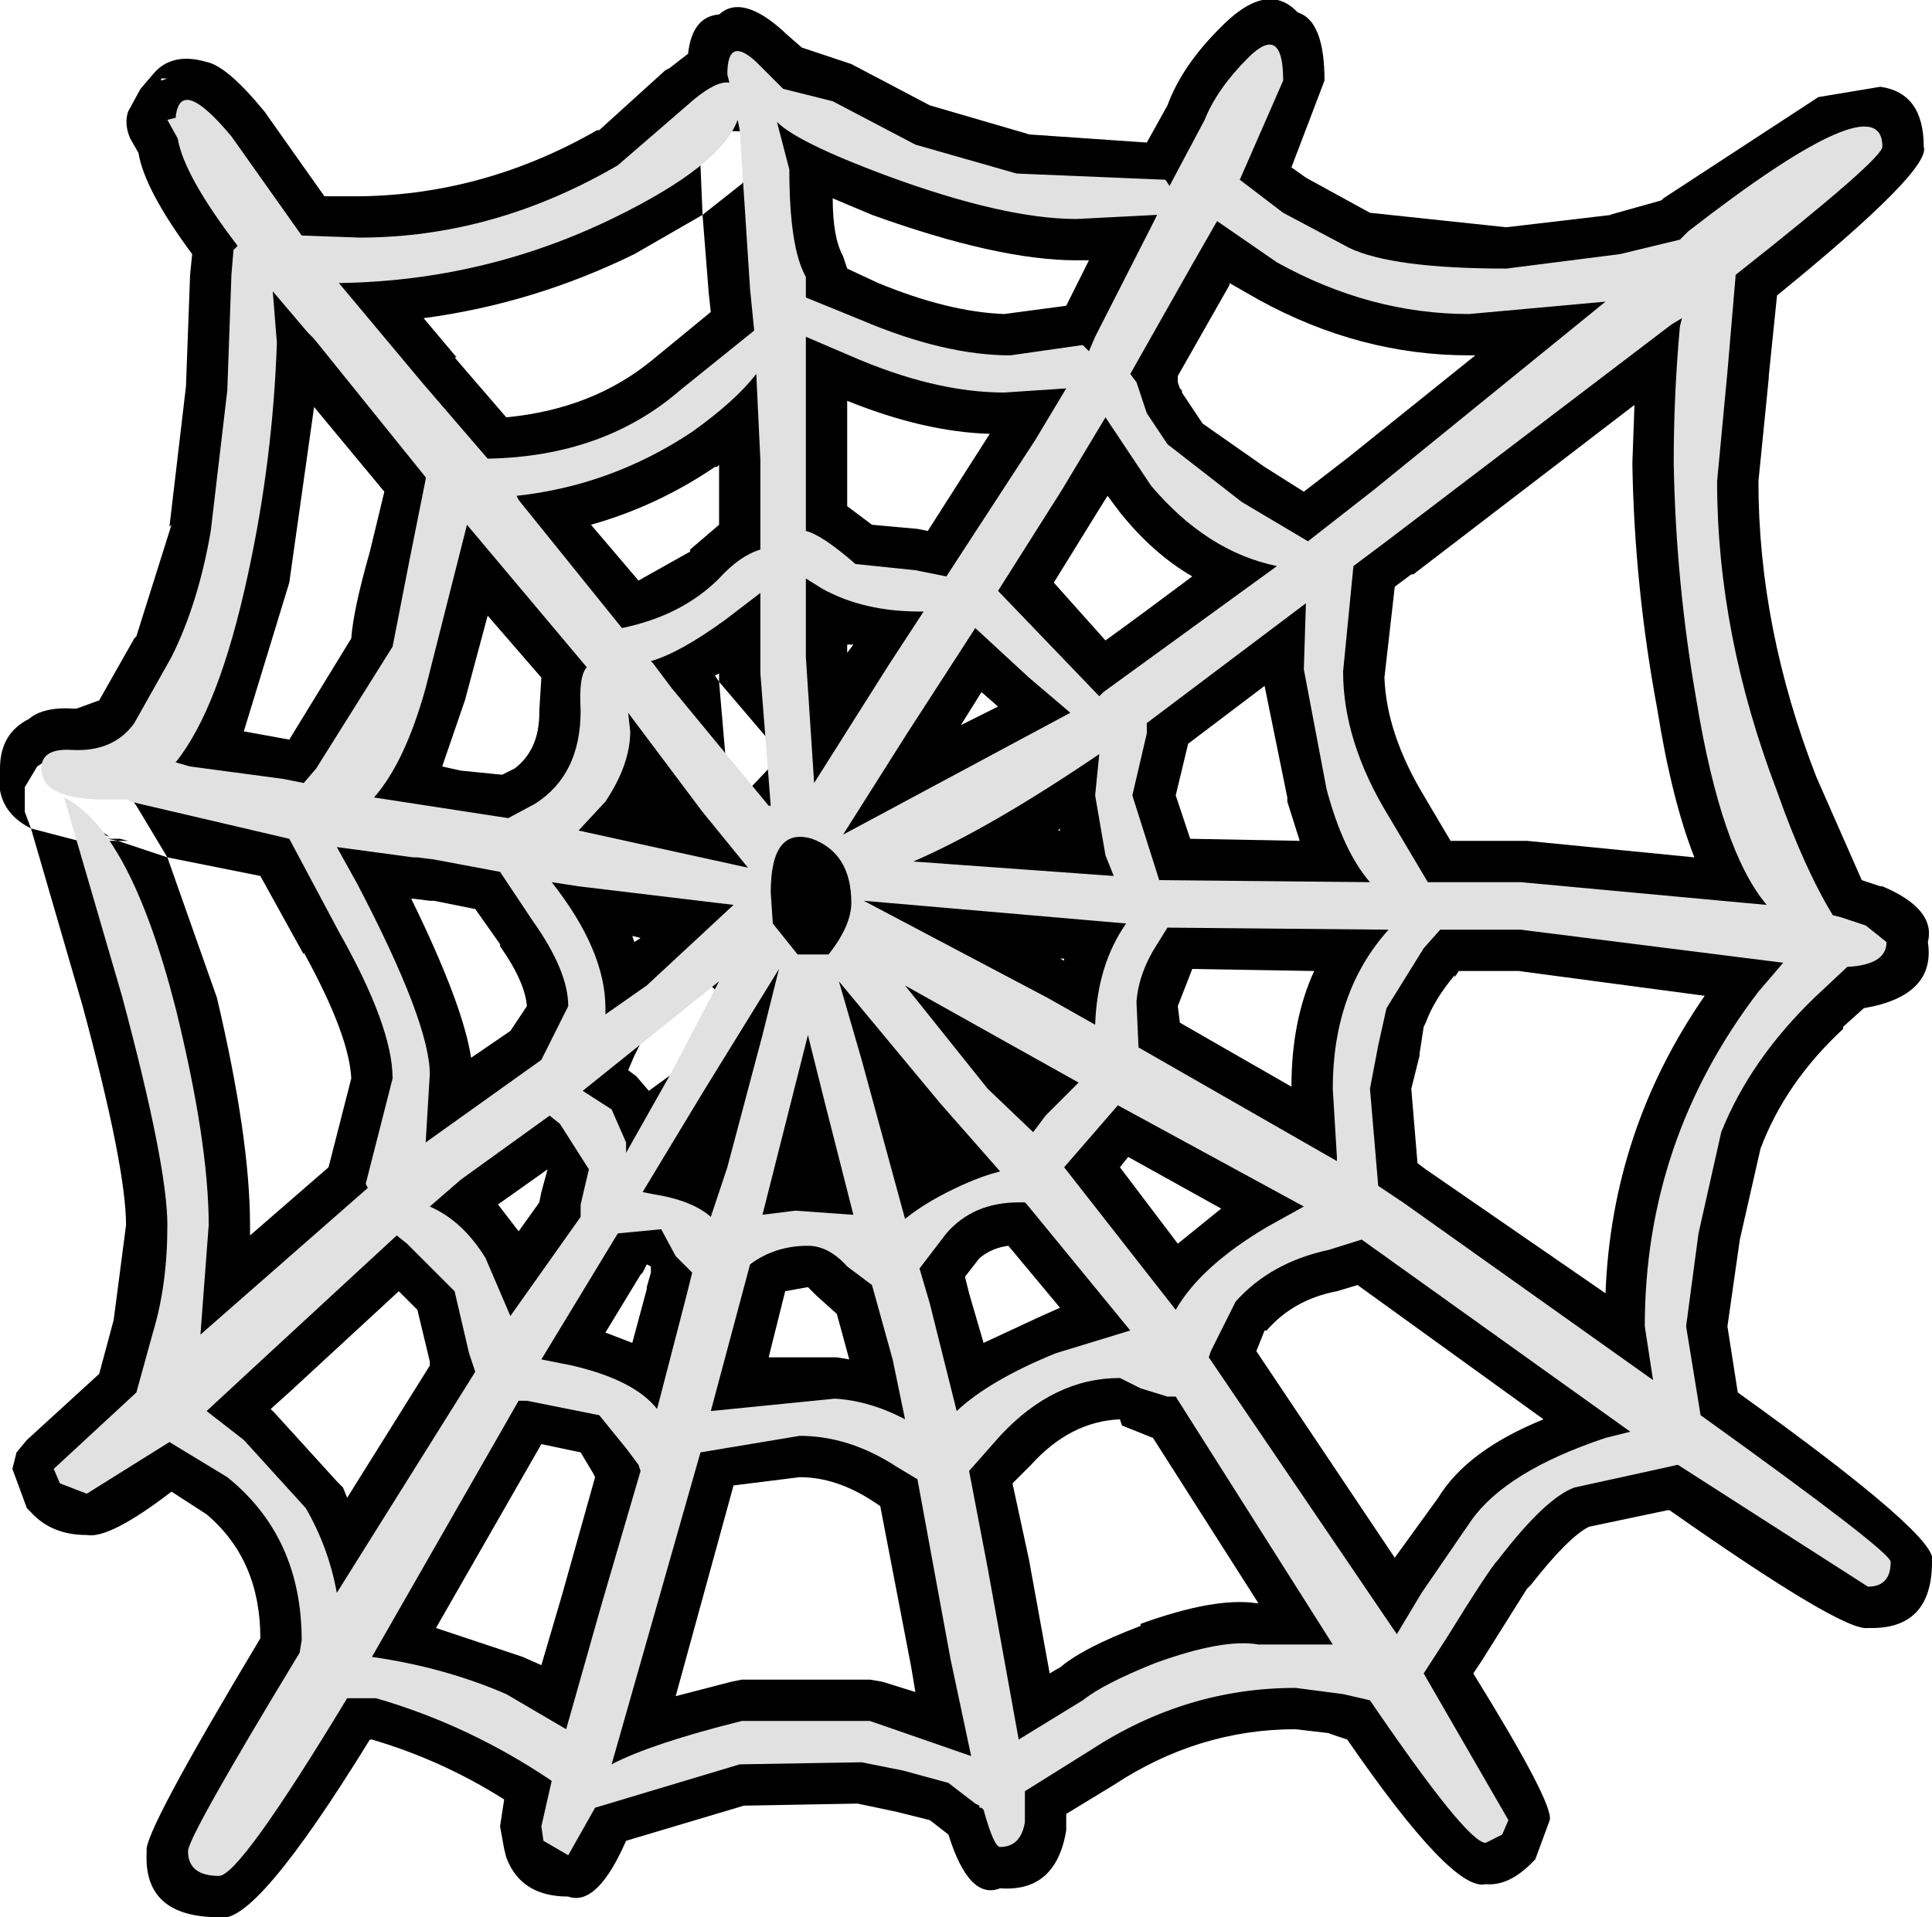 <?xml version="1.0" encoding="UTF-8" standalone="no"?>
<svg xmlns:ffdec="https://www.free-decompiler.com/flash" xmlns:xlink="http://www.w3.org/1999/xlink" ffdec:objectType="shape" height="46.4px" width="46.75px" xmlns="http://www.w3.org/2000/svg">
  <g transform="matrix(1.0, 0.0, 0.0, 1.0, 2.45, 9.3)">
    <path d="M1.45 -7.4 L1.45 -7.35 1.6 -7.4 1.45 -7.4 M0.95 -7.15 L1.25 -7.5 Q1.7 -8.05 2.55 -7.8 3.05 -7.7 3.95 -6.6 L5.4 -4.55 6.25 -4.55 6.3 -4.55 Q9.3 -4.6 12.0 -6.15 L12.05 -6.15 13.65 -7.6 13.75 -7.65 14.2 -8.0 Q14.3 -8.9 14.95 -8.95 15.5 -9.45 16.5 -8.55 L16.55 -8.5 16.95 -8.15 18.15 -7.75 20.05 -6.75 22.45 -6.05 22.4 -6.05 25.3 -5.85 25.8 -6.75 Q26.15 -7.7 27.05 -8.6 28.2 -9.8 28.95 -9.0 29.6 -8.8 29.6 -7.35 L28.8 -5.25 29.15 -5.0 30.7 -4.15 34.0 -3.8 36.55 -4.1 36.5 -4.1 37.75 -4.45 37.8 -4.5 41.55 -6.95 43.05 -7.2 Q44.1 -7.05 44.1 -5.75 44.3 -5.2 40.55 -2.15 L40.35 -0.2 40.35 -0.15 40.1 2.35 Q40.1 5.9 41.5 9.5 L42.6 12.0 43.05 12.15 43.1 12.15 Q44.4 12.7 44.2 13.5 44.4 14.8 42.65 15.1 L42.15 15.55 42.15 15.6 Q40.75 16.9 40.15 18.5 L39.65 20.7 39.35 22.8 39.6 24.4 Q44.55 27.95 44.3 28.5 44.3 30.15 42.75 30.1 42.15 30.2 37.95 27.25 L37.9 27.25 36.0 27.65 Q35.5 27.9 34.6 29.05 L34.5 29.15 33.4 30.9 33.2 31.2 Q35.15 34.35 35.05 34.75 L34.7 35.7 34.6 35.8 Q34.05 36.35 33.5 36.3 32.7 36.5 30.15 32.8 L29.7 32.65 29.75 32.65 28.9 32.55 Q26.55 32.55 24.5 33.9 L23.35 34.6 23.35 34.8 23.35 35.0 Q23.1 36.5 21.75 36.4 21.0 36.7 20.5 35.1 L20.05 34.75 19.25 34.55 18.3 34.35 15.55 34.4 12.7 35.25 Q12.0 36.85 11.3 36.6 10.15 36.6 9.8 35.65 L9.75 35.45 9.65 34.9 9.75 34.25 Q8.25 33.3 6.55 32.8 L6.5 32.8 Q3.7 37.35 2.85 37.1 1.0 37.1 1.1 35.5 1.0 35.1 3.85 30.35 3.85 28.45 2.55 27.35 L1.7 26.8 Q0.2 27.95 -0.35 27.85 -1.2 27.85 -1.7 27.3 L-1.8 27.2 -2.15 26.25 -2.05 25.85 -1.8 25.55 -0.05 23.95 0.3 22.65 0.6 20.35 Q0.6 18.95 -0.45 15.05 L-1.7 10.75 Q-2.6 10.3 -2.45 9.3 -2.45 8.45 -1.75 8.1 -1.4 7.8 -0.65 7.85 L-0.6 7.85 -0.05 7.65 0.8 6.15 0.85 6.1 1.7 3.4 1.65 3.45 2.05 0.05 2.15 -2.65 2.2 -3.15 Q1.05 -4.7 0.9 -5.6 L0.7 -5.95 Q0.55 -6.3 0.65 -6.6 L0.95 -7.15 M8.55 -0.65 L9.8 0.8 Q11.9 0.6 13.35 -0.6 L14.75 -1.75 14.7 -2.2 14.55 -4.1 12.9 -3.15 Q10.45 -1.95 7.8 -1.6 L8.6 -0.65 8.55 -0.65 M14.45 -6.1 L14.5 -5.85 14.45 -6.0 14.5 -5.3 14.55 -4.1 15.5 -4.85 15.95 -5.35 15.65 -5.65 16.25 -6.1 14.4 -6.15 14.45 -6.0 14.45 -6.1 M18.8 -2.45 Q20.5 -1.75 21.85 -1.7 L23.35 -1.9 23.9 -3.0 23.6 -3.0 Q21.7 -3.0 18.65 -4.1 L17.7 -4.5 Q17.7 -3.55 17.95 -3.1 L18.05 -2.8 18.8 -2.45 M27.3 -2.4 L26.05 -0.2 26.05 -0.05 26.1 0.1 26.15 0.15 26.15 0.2 26.65 0.95 28.15 2.0 29.1 2.6 30.2 1.75 33.25 -0.7 33.1 -0.7 Q30.45 -0.7 28.0 -2.05 L27.3 -2.45 27.3 -2.4 M37.1 0.5 L31.75 4.6 31.7 4.6 31.3 4.9 31.05 7.1 Q31.1 8.45 32.0 9.95 L32.65 11.05 34.35 11.05 34.5 11.05 38.55 11.45 Q38.0 10.05 37.65 7.85 37.1 4.9 37.05 1.95 L37.05 1.9 37.1 0.5 M24.65 3.1 L24.35 2.7 24.1 3.1 23.05 4.8 24.3 6.2 Q25.2 5.55 26.4 4.65 25.45 4.1 24.65 3.1 M23.2 10.8 L23.2 10.75 23.15 10.8 23.2 10.8 M21.3 7.45 L20.8 8.25 21.7 7.8 21.3 7.45 M28.7 10.0 L28.15 7.3 26.3 8.7 26.0 9.95 26.35 11.0 29.0 11.05 28.7 10.1 28.7 10.0 M26.1 15.45 L28.8 17.0 Q28.8 15.4 29.35 14.2 L26.4 14.15 26.05 15.05 26.1 15.45 M23.3 13.95 L23.3 13.9 23.2 13.9 23.3 13.95 M21.25 21.15 L20.9 21.6 21.0 22.0 21.35 23.2 22.75 22.55 23.2 22.35 21.95 20.85 Q21.55 20.9 21.25 21.15 M24.65 18.95 L26.05 20.8 27.1 19.95 24.85 18.7 24.65 18.95 M27.95 23.4 L31.3 28.4 32.35 26.95 Q33.05 25.8 34.9 25.05 L30.4 21.8 29.9 21.95 Q28.85 22.15 28.2 22.9 L28.15 22.9 27.95 23.4 M32.75 14.35 L32.75 14.3 Q32.25 14.9 32.05 15.45 L32.0 15.55 31.9 16.2 31.9 16.25 31.7 17.05 31.85 18.85 32.05 19.0 36.4 22.0 Q36.55 18.05 38.8 14.8 L34.3 14.2 32.85 14.2 32.75 14.35 M18.05 2.95 L18.65 3.4 19.75 3.5 20.0 3.55 21.5 1.2 Q19.9 1.15 18.05 0.4 L18.05 1.15 18.05 2.35 18.05 2.95 M14.25 4.05 L14.25 4.0 14.95 3.4 14.95 1.95 14.9 2.0 14.85 2.0 Q13.45 2.95 11.85 3.4 L13.0 4.75 14.25 4.05 M14.95 7.2 L14.95 7.1 14.95 7.0 14.85 7.05 14.95 7.2 15.1 8.95 15.2 10.3 16.2 9.25 16.95 9.6 16.6 9.15 16.4 9.1 16.45 9.0 16.1 8.55 14.95 7.2 M10.6 7.9 L10.65 7.1 9.35 5.6 8.8 7.65 8.25 9.25 8.7 9.35 9.7 9.45 10.0 9.3 Q10.6 8.85 10.6 7.95 L10.6 7.9 M18.05 6.5 L18.2 6.3 18.05 6.3 18.05 6.5 M16.2 9.2 L16.2 9.25 16.15 9.2 16.2 9.2 M5.15 0.55 L4.55 4.8 3.45 8.4 4.55 8.6 6.05 6.15 Q6.1 5.45 6.5 4.05 L6.85 2.6 5.15 0.55 M0.4 11.05 L0.15 11.0 0.25 11.0 0.2 10.95 0.05 10.9 0.05 10.85 0.2 10.95 0.25 11.0 0.45 11.0 0.65 11.05 0.6 11.05 0.45 11.05 0.4 11.05 1.6 11.45 0.85 10.2 Q0.25 9.4 -0.45 9.1 L-1.0 9.0 -1.4 9.15 -1.55 9.25 -1.85 9.75 -1.85 10.35 -1.7 10.75 -0.55 11.05 0.1 11.05 0.2 11.05 0.4 11.05 M1.6 11.45 L2.8 14.85 Q3.6 18.25 3.6 20.35 L3.6 20.4 3.6 20.6 5.5 18.95 6.05 16.8 Q6.0 15.75 4.9 13.75 L4.9 13.8 3.85 11.9 1.6 11.45 M9.65 13.55 L9.05 12.7 8.05 12.5 7.95 12.5 7.55 12.45 7.5 12.45 Q8.75 15.0 8.95 16.3 L9.9 15.65 10.3 15.05 Q10.25 14.45 9.65 13.6 L9.65 13.55 M4.6 24.35 L4.1 24.8 4.25 24.95 4.2 24.9 5.7 26.55 5.85 26.7 5.95 26.95 7.95 23.75 7.95 23.7 7.95 23.65 7.65 22.4 7.2 21.95 4.6 24.35 M10.1 20.5 L10.6 19.8 10.65 19.55 10.8 19.0 9.6 19.85 10.1 20.5 M13.05 13.4 L12.85 13.35 12.9 13.5 13.05 13.4 M15.15 14.9 L14.85 14.65 14.8 14.6 14.05 14.0 13.0 16.05 12.9 16.25 12.75 16.6 12.95 16.75 13.25 17.1 13.8 16.7 15.0 15.7 15.0 15.65 15.0 15.6 15.15 14.9 M13.05 21.55 L12.2 22.95 12.85 23.2 13.2 21.9 13.2 21.95 13.2 21.85 13.3 21.5 13.3 21.35 13.2 21.3 13.1 21.5 13.05 21.55 M20.05 18.65 L20.0 18.6 20.05 18.65 M16.55 21.95 L16.15 23.55 17.8 23.55 18.1 23.6 17.8 22.5 17.3 22.05 17.1 21.85 16.55 21.95 M18.7 27.05 Q17.8 26.45 16.9 26.45 L15.3 26.65 13.9 31.75 15.25 31.4 15.5 31.35 18.6 31.35 18.9 31.4 19.7 31.65 19.6 31.05 18.85 27.15 18.7 27.05 M11.9 26.35 L11.6 25.85 10.65 25.65 8.1 30.1 10.2 30.8 10.65 31.0 11.15 29.3 11.95 26.45 11.9 26.35 M28.0 29.5 L25.45 25.5 24.7 25.2 24.65 25.05 Q23.45 25.1 22.5 26.15 L22.05 26.6 22.45 28.45 22.95 31.2 23.2 31.05 23.15 31.1 Q23.7 30.6 25.15 30.05 L25.15 30.0 Q26.95 29.35 27.95 29.5 L28.0 29.5" fill="#000000" fill-rule="evenodd" stroke="none"/>
    <path d="M1.8 -6.45 Q1.9 -7.5 3.15 -6.0 L4.85 -3.6 6.25 -3.55 Q9.5 -3.55 12.5 -5.3 L14.35 -6.9 Q14.9 -7.35 15.2 -7.3 L15.15 -7.5 Q15.15 -8.45 15.85 -7.8 L16.5 -7.15 17.7 -6.85 19.7 -5.8 22.15 -5.1 25.75 -4.95 25.85 -4.8 26.7 -6.4 Q27.0 -7.15 27.75 -7.9 28.6 -8.75 28.6 -7.35 L27.55 -4.95 28.6 -4.15 30.2 -3.3 Q31.25 -2.8 34.0 -2.8 L36.75 -3.15 38.2 -3.5 38.4 -3.7 Q43.1 -7.35 43.1 -5.75 43.1 -5.45 39.55 -2.65 L39.35 -0.3 39.1 2.35 Q39.1 6.05 40.55 9.85 41.2 11.7 41.9 12.85 L42.1 12.9 42.7 13.1 43.2 13.5 Q43.2 14.05 42.25 14.1 L41.45 14.85 Q39.9 16.35 39.2 18.1 L38.65 20.55 38.35 22.8 38.7 24.95 Q43.3 28.25 43.3 28.5 43.3 29.1 42.75 29.1 L38.15 26.15 37.7 26.25 35.65 26.7 Q34.95 26.95 33.8 28.45 33.6 28.65 32.55 30.35 L32.0 31.2 34.05 34.75 33.9 35.1 33.5 35.3 Q33.05 35.3 30.7 31.85 L30.05 31.7 28.9 31.55 Q26.25 31.55 23.95 33.05 L22.35 34.05 22.35 34.8 Q22.25 35.4 21.75 35.4 21.6 35.4 21.35 34.5 L21.3 34.45 21.25 34.45 21.25 34.4 21.15 34.35 20.5 33.85 19.4 33.55 18.4 33.35 15.45 33.4 11.95 34.45 11.3 35.6 10.7 35.25 10.65 34.9 10.9 33.8 Q8.9 32.45 6.65 31.8 L5.95 31.8 Q3.35 36.1 2.85 36.1 2.1 36.1 2.1 35.5 2.1 35.15 4.8 30.7 L4.85 30.4 Q4.85 27.9 3.05 26.45 L1.65 25.6 -0.35 26.85 -1.0 26.6 -1.15 26.25 0.85 24.4 1.25 22.95 Q1.6 21.8 1.6 20.35 1.6 18.9 0.5 14.8 L-0.9 10.0 Q0.7 10.8 1.8 15.1 2.6 18.35 2.6 20.35 L2.4 23.0 6.45 19.45 6.4 19.35 7.05 16.8 Q7.05 15.55 5.75 13.25 L4.55 11.0 0.7 10.1 0.65 10.05 0.6 10.05 0.45 10.05 0.1 10.05 Q-1.45 10.05 -1.45 9.3 -1.45 8.8 -0.7 8.85 0.3 8.9 0.8 8.2 L1.7 6.6 Q2.35 5.3 2.65 3.55 L3.05 0.15 3.15 -2.65 3.2 -3.25 3.3 -3.35 Q2.0 -5.05 1.85 -5.95 L1.6 -6.4 1.8 -6.45 M4.15 -2.25 L4.25 -1.0 Q4.15 1.85 3.55 4.6 2.85 7.85 1.8 9.15 L2.15 9.25 4.4 9.55 4.9 9.65 5.2 9.3 7.05 6.35 7.45 4.3 7.85 2.3 7.85 2.25 5.15 -1.1 5.0 -1.25 4.15 -2.25 M15.7 -2.3 L15.45 -6.15 15.4 -6.4 Q15.0 -5.3 12.45 -4.05 9.3 -2.5 5.75 -2.45 L7.8 0.0 9.35 1.8 Q12.15 1.75 14.0 0.15 L15.8 -1.3 15.7 -2.3 M17.05 -2.1 L18.4 -1.55 Q20.4 -0.7 22.0 -0.7 L23.75 -0.95 23.9 -0.8 24.05 -1.15 25.4 -3.8 25.55 -4.1 23.6 -4.0 Q21.85 -4.0 19.0 -5.05 16.85 -5.85 16.35 -6.35 L16.65 -5.2 Q16.65 -3.3 17.05 -2.6 L17.05 -2.1 M17.05 -1.15 L17.05 1.25 17.05 2.2 17.05 3.55 Q17.45 3.65 18.25 4.35 L19.7 4.5 20.45 4.65 22.6 1.35 23.35 0.1 21.85 0.2 Q20.15 0.2 18.1 -0.7 L17.05 -1.15 M25.05 -0.05 L25.3 0.7 25.8 1.45 27.6 2.85 29.2 3.8 30.8 2.55 36.4 -2.0 33.1 -1.7 Q30.7 -1.7 28.45 -2.95 L27.0 -3.95 26.4 -2.9 24.9 -0.25 25.05 -0.05 M38.25 -1.6 L38.0 -1.45 31.1 3.8 30.3 4.4 30.05 6.95 Q30.05 8.65 31.15 10.45 L32.1 12.05 34.35 12.05 39.75 12.55 40.3 12.6 Q39.2 11.3 38.6 7.65 38.1 4.8 38.05 1.9 38.05 0.25 38.2 -1.4 L38.25 -1.6 M25.4 2.45 L24.3 0.8 23.25 2.55 21.7 5.0 24.15 7.55 24.25 7.45 28.45 4.4 Q26.75 4.05 25.4 2.45 M22.45 7.1 L21.15 5.9 19.5 8.45 17.95 10.9 23.45 7.95 22.45 7.1 M24.3 11.4 L24.05 9.95 24.15 8.95 Q21.5 10.75 19.65 11.55 L24.5 11.9 24.3 11.4 M25.3 8.45 L24.95 9.95 25.6 12.0 30.7 12.05 Q30.05 11.3 29.65 9.8 L29.1 6.9 29.15 5.3 25.3 8.2 25.3 8.45 M25.55 13.55 Q25.1 14.25 25.05 14.95 L25.1 16.05 29.9 18.8 29.9 18.7 29.8 17.05 Q29.8 14.7 31.15 13.2 L25.8 13.15 25.55 13.55 M22.55 18.1 L22.85 17.7 23.65 16.9 21.95 15.95 19.45 14.55 21.45 17.05 22.55 18.1 M24.8 13.05 L18.45 12.5 22.9 14.85 24.05 15.5 Q24.1 14.05 24.8 13.05 M21.75 19.05 L20.3 17.4 17.85 14.45 18.4 16.35 19.45 20.2 Q20.0 19.75 20.9 19.35 21.35 19.15 21.75 19.05 M24.65 24.05 Q23.05 24.05 21.75 25.45 L21.0 26.3 21.45 28.65 22.2 32.8 23.75 31.85 Q24.25 31.45 25.5 30.95 27.15 30.35 28.0 30.5 L29.8 30.5 26.0 24.5 25.8 24.5 25.15 24.3 24.65 24.05 M22.35 19.8 L22.2 19.8 Q21.1 19.8 20.45 20.55 L19.8 21.4 20.05 22.25 20.7 24.85 Q21.5 24.1 23.1 23.45 L24.9 22.9 22.4 19.85 22.35 19.8 M26.85 23.4 L26.8 23.55 31.35 30.25 31.95 29.25 33.15 27.5 Q34.0 26.3 36.4 25.5 L37.0 25.35 30.5 20.7 29.7 20.95 Q28.3 21.25 27.45 22.2 L26.85 23.4 M29.1 19.9 L24.6 17.45 23.3 18.95 26.0 22.4 Q26.6 21.35 28.2 20.4 L29.1 19.9 M32.0 13.65 L31.1 15.1 30.9 16.0 30.7 17.05 30.9 19.4 31.5 19.8 37.55 24.1 37.35 22.8 Q37.35 18.3 40.1 14.7 L40.7 14.0 34.35 13.2 32.4 13.2 32.0 13.65 M15.95 1.85 L15.85 -0.25 Q15.35 0.4 14.3 1.15 12.35 2.45 10.05 2.7 L10.1 2.8 12.6 5.9 Q14.05 5.6 14.95 4.7 15.45 4.15 15.95 4.0 L15.95 1.85 M17.05 4.7 L17.05 6.6 17.25 9.65 19.05 6.8 19.9 5.5 19.8 5.5 Q18.45 5.5 17.45 4.95 L17.05 4.7 M13.35 6.75 L13.8 7.35 16.15 10.2 16.2 10.2 15.95 7.0 15.95 5.05 15.1 5.7 Q14.0 6.5 13.3 6.7 L13.35 6.75 M12.8 8.4 Q12.8 9.2 12.2 10.1 L11.55 10.8 15.65 11.7 14.55 10.35 12.75 7.95 12.8 8.4 M11.75 6.85 L8.85 3.4 7.85 7.35 Q7.35 9.15 6.6 10.0 L8.55 10.3 9.85 10.5 10.5 10.15 Q11.6 9.45 11.6 7.9 11.55 7.05 11.75 6.85 M10.9 12.05 Q12.2 13.7 12.2 15.1 L12.2 15.25 13.2 14.55 15.3 12.6 11.55 12.15 10.9 12.05 M17.2 11.0 Q16.2 10.7 16.2 12.3 L16.25 13.05 16.85 13.8 17.6 13.8 Q18.15 13.1 18.15 12.55 18.15 11.35 17.2 11.0 M6.2 12.1 Q7.95 15.45 7.95 16.7 L7.85 18.35 10.65 16.35 11.3 15.05 Q11.3 14.2 10.45 13.0 L9.65 11.8 8.05 11.5 7.65 11.45 7.55 11.45 5.7 11.2 6.2 12.1 M7.4 20.8 L7.15 20.6 3.9 23.6 2.55 24.85 3.45 25.55 4.95 27.2 Q5.5 28.15 5.7 29.25 L9.05 23.9 8.9 23.45 8.55 21.95 7.4 20.8 M7.95 19.9 Q8.75 20.25 9.3 21.15 L9.9 22.55 11.6 20.15 11.6 19.85 11.8 19.0 11.1 17.9 10.85 17.7 8.7 19.25 7.95 19.9 M17.1 15.75 L16.0 20.1 16.8 20.0 18.2 20.1 17.5 17.35 17.1 15.75 M16.4 14.15 L14.55 17.15 13.1 19.55 13.35 19.6 Q14.3 19.75 14.75 20.15 L15.15 18.95 16.0 15.75 16.4 14.15 M12.35 17.55 L12.7 18.35 12.7 18.6 13.8 16.65 14.95 14.45 11.65 17.1 12.35 17.55 M13.55 20.45 L12.5 20.55 10.65 23.6 11.4 23.75 Q12.9 24.1 13.45 24.8 L14.15 22.1 14.3 21.5 13.9 21.1 13.55 20.45 M15.7 21.3 L14.75 24.85 17.75 24.55 Q18.6 24.6 19.45 25.05 L19.15 23.6 18.65 21.8 18.05 21.35 Q17.6 20.85 17.1 20.85 16.3 20.85 15.7 21.3 M10.1 24.6 L6.55 30.8 Q8.3 31.05 9.8 31.7 L11.25 32.55 12.1 29.55 13.05 26.3 13.0 26.15 12.7 25.75 12.05 24.95 10.3 24.6 10.1 24.6 M19.25 26.2 Q18.1 25.45 16.9 25.45 L14.5 25.85 12.35 33.4 Q13.3 32.9 15.5 32.35 L18.6 32.35 21.05 33.2 20.55 30.85 19.75 26.5 19.25 26.2" fill="#e1e1e1" fill-rule="evenodd" stroke="none"/>
  </g>
</svg>
